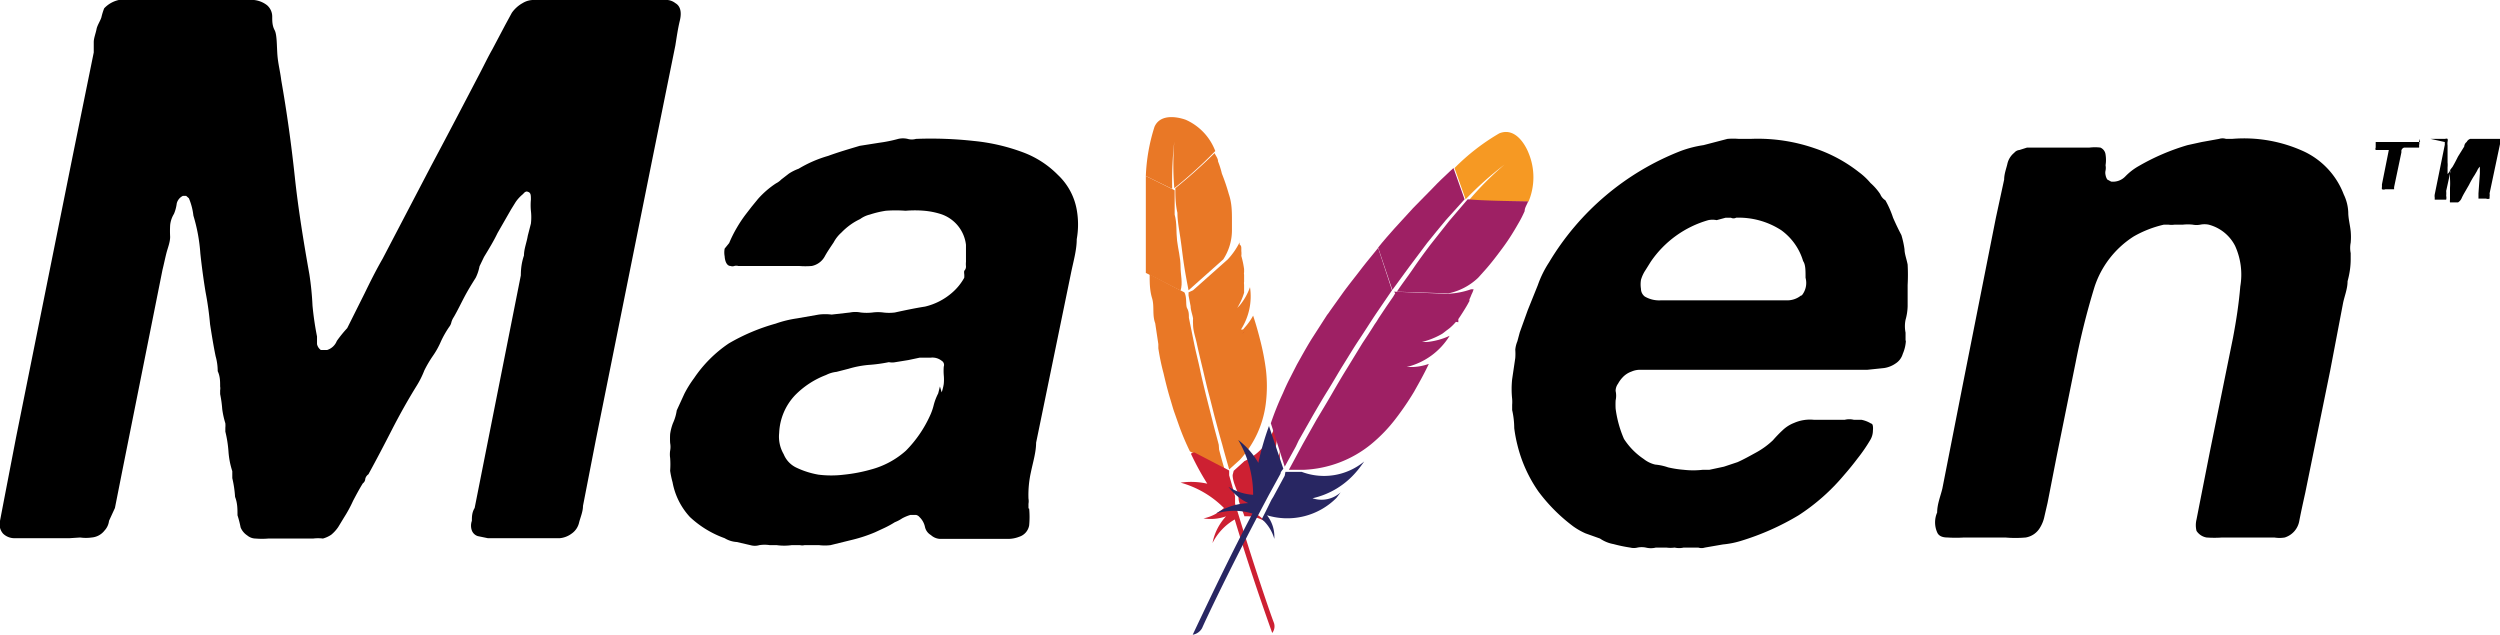 <svg xmlns="http://www.w3.org/2000/svg" xmlns:xlink="http://www.w3.org/1999/xlink" viewBox="0 0 72 18.28"><defs><style>.cls-1{fill:url(#linear-gradient);}.cls-2{fill:none;}.cls-3,.cls-4{fill:#be202e;}.cls-4{opacity:0.35;isolation:isolate;}.cls-5{fill:url(#linear-gradient-2);}.cls-6{fill:url(#linear-gradient-3);}.cls-7{fill:url(#linear-gradient-4);}.cls-8{fill:url(#linear-gradient-5);}.cls-9{fill:url(#linear-gradient-6);}.cls-10{fill:url(#linear-gradient-7);}.cls-11{fill:url(#linear-gradient-8);}.cls-12{fill:url(#linear-gradient-9);}.cls-13{fill:url(#linear-gradient-10);}.cls-14{fill:url(#linear-gradient-11);}.cls-15{fill:url(#linear-gradient-12);}.cls-16{fill:url(#linear-gradient-13);}.cls-17{fill:url(#linear-gradient-14);}.cls-18{fill:url(#linear-gradient-15);}.cls-19{fill:url(#linear-gradient-16);}.cls-20{fill:url(#linear-gradient-17);}.cls-21{fill:url(#linear-gradient-18);}</style><linearGradient id="linear-gradient" x1="-11878.89" y1="822.27" x2="-11862.42" y2="803.01" gradientTransform="matrix(-0.02, -0.12, -0.12, 0.02, -146.51, -1395.77)" gradientUnits="userSpaceOnUse"><stop offset="0" stop-color="#f69923"/><stop offset="0.31" stop-color="#f79a23"/><stop offset="0.84" stop-color="#e97826"/></linearGradient><linearGradient id="linear-gradient-2" x1="-12000.78" y1="824.44" x2="-11883.28" y2="824.44" gradientTransform="matrix(-0.02, -0.12, -0.12, 0.02, -146.51, -1395.77)" gradientUnits="userSpaceOnUse"><stop offset="0.32" stop-color="#9e2064"/><stop offset="0.63" stop-color="#c92037"/><stop offset="0.75" stop-color="#cd2335"/><stop offset="1" stop-color="#e97826"/></linearGradient><linearGradient id="linear-gradient-3" x1="-11986.59" y1="812.64" x2="-11916.57" y2="812.64" gradientTransform="matrix(-0.02, -0.12, -0.12, 0.02, -146.51, -1395.77)" gradientUnits="userSpaceOnUse"><stop offset="0" stop-color="#282662"/><stop offset="0.1" stop-color="#662e8d"/><stop offset="0.79" stop-color="#9f2064"/><stop offset="0.95" stop-color="#cd2032"/></linearGradient><linearGradient id="linear-gradient-4" x1="-11994.18" y1="825.53" x2="-11876.68" y2="825.53" xlink:href="#linear-gradient-2"/><linearGradient id="linear-gradient-5" x1="-11985.61" y1="823.92" x2="-11923.86" y2="823.92" xlink:href="#linear-gradient-3"/><linearGradient id="linear-gradient-6" x1="-11994.18" y1="813.37" x2="-11876.68" y2="813.37" xlink:href="#linear-gradient-2"/><linearGradient id="linear-gradient-7" x1="-12001.47" y1="813.96" x2="-11883.97" y2="813.96" xlink:href="#linear-gradient-2"/><linearGradient id="linear-gradient-8" x1="-11994.18" y1="809.73" x2="-11876.68" y2="809.73" xlink:href="#linear-gradient-2"/><linearGradient id="linear-gradient-9" x1="-11994.18" y1="810.16" x2="-11876.68" y2="810.16" xlink:href="#linear-gradient-2"/><linearGradient id="linear-gradient-10" x1="-10194.97" y1="-1166.52" x2="-10178.5" y2="-1185.78" gradientTransform="matrix(0.07, -0.11, -0.11, -0.07, 663.31, -1223.49)" xlink:href="#linear-gradient"/><linearGradient id="linear-gradient-11" x1="-10316.86" y1="-1164.34" x2="-10199.36" y2="-1164.34" gradientTransform="matrix(0.07, -0.11, -0.11, -0.07, 663.31, -1223.49)" xlink:href="#linear-gradient-2"/><linearGradient id="linear-gradient-12" x1="-10302.67" y1="-1176.15" x2="-10232.65" y2="-1176.15" gradientTransform="matrix(0.07, -0.11, -0.11, -0.07, 663.31, -1223.49)" xlink:href="#linear-gradient-3"/><linearGradient id="linear-gradient-13" x1="-10310.26" y1="-1163.26" x2="-10192.76" y2="-1163.26" gradientTransform="matrix(0.07, -0.11, -0.11, -0.07, 663.31, -1223.49)" xlink:href="#linear-gradient-2"/><linearGradient id="linear-gradient-14" x1="-10301.69" y1="-1164.87" x2="-10239.94" y2="-1164.87" gradientTransform="matrix(0.07, -0.11, -0.11, -0.07, 663.31, -1223.49)" xlink:href="#linear-gradient-3"/><linearGradient id="linear-gradient-15" x1="-10310.26" y1="-1175.42" x2="-10192.76" y2="-1175.42" gradientTransform="matrix(0.07, -0.11, -0.11, -0.07, 663.31, -1223.49)" xlink:href="#linear-gradient-2"/><linearGradient id="linear-gradient-16" x1="-10317.55" y1="-1174.83" x2="-10200.04" y2="-1174.83" gradientTransform="matrix(0.07, -0.11, -0.11, -0.07, 663.31, -1223.49)" xlink:href="#linear-gradient-2"/><linearGradient id="linear-gradient-17" x1="-10310.26" y1="-1179.06" x2="-10192.76" y2="-1179.06" gradientTransform="matrix(0.07, -0.11, -0.11, -0.07, 663.31, -1223.49)" xlink:href="#linear-gradient-2"/><linearGradient id="linear-gradient-18" x1="-10310.26" y1="-1178.63" x2="-10192.76" y2="-1178.63" gradientTransform="matrix(0.07, -0.11, -0.11, -0.07, 663.31, -1223.49)" xlink:href="#linear-gradient-2"/></defs><g id="Layer_2" data-name="Layer 2"><g id="Layer_1-2" data-name="Layer 1"><g id="g8927"><g id="g7248"><path id="path7258" class="cls-1" d="M33.25,3.65A5.3,5.3,0,0,0,33,5.07l.76.37a9.8,9.8,0,0,1,.06-1.36v0a8.12,8.12,0,0,0,0,1.34A13.51,13.51,0,0,0,35,4.35a1.6,1.6,0,0,0-.85-.9S33.46,3.18,33.25,3.65Z"/><path id="path7260" class="cls-2" d="M35.23,7.48h0l0,0h0Z"/><path id="path7262" class="cls-2" d="M35.69,8.8l-.06.07Z"/><path id="path7264" class="cls-2" d="M35.26,12.84s0,0,0,0c-.07-.24-.13-.47-.19-.69s-.13-.5-.19-.74-.13-.5-.18-.74-.12-.49-.17-.73-.08-.37-.11-.56a1.36,1.36,0,0,1,0-.17c0-.12,0-.24-.07-.35l-.06-.31s0-.06,0-.09v0l0,0-.08,0a0,0,0,0,0,0,0c0,.15.05.3.08.46a2.56,2.56,0,0,0,0,.27c0,.24.09.49.15.74s.11.5.16.75.12.48.17.72l.18.72c.07.25.13.49.2.73,0,.06,0,.11,0,.17s.11.38.16.57l.13.06,0,0h0Q35.35,13.19,35.26,12.84Z"/><path id="path7268" class="cls-3" d="M35.89,9.49l-.11.11h0a.12.12,0,0,0,0,0Z"/><path id="path7270" class="cls-4" d="M35.89,9.49l-.11.11h0a.12.12,0,0,0,0,0Z"/><path id="path7272" class="cls-3" d="M35.61,8.88h0l.06-.07a.6.6,0,0,1-.08.08Z"/><path id="path7274" class="cls-4" d="M35.61,8.88h0l.06-.07a.6.6,0,0,1-.08.08Z"/><path id="path7286" class="cls-5" d="M34,7.68c0-.25-.07-.5-.1-.75s0-.5-.07-.75v0c0-.24,0-.47,0-.7L33,5.07s0,.09,0,.14,0,.38,0,.58,0,.47,0,.72l0,.71c0,.21,0,.42,0,.64v0l1,.51C34.07,8.15,34,7.92,34,7.68Z"/><path id="path7298" class="cls-6" d="M35.5,13.68c0,.19.11.39.17.58h0a.19.19,0,0,0,0,.08c0,.14.08.26.17.53a1,1,0,0,1,.58.14.8.8,0,0,0-.56-.3,1.8,1.8,0,0,0,1-1.59l0-.17a.71.71,0,0,1-.41.61h0a2,2,0,0,0,.33-1.26c0-.11,0-.21,0-.33a1.65,1.65,0,0,1-.94,1.31l-.31.28Z"/><path id="path7310" class="cls-7" d="M35.1,12.81c-.06-.24-.13-.48-.19-.73l-.18-.71c-.06-.25-.12-.49-.17-.73s-.12-.5-.17-.75l-.15-.74c0-.09,0-.18-.05-.27s0-.31-.08-.46v0l-1-.52v0c0,.23,0,.46.07.69s0,.48.09.72l.09.6,0,.12a6.5,6.5,0,0,0,.15.72c.06.26.12.5.19.73s.08.28.13.42l.12.34a7.19,7.19,0,0,0,.32.76l1,.52c-.06-.19-.11-.38-.16-.57Z"/><path id="path7322" class="cls-8" d="M34.3,13.07a7.87,7.87,0,0,0,.47.86l0,0A2.16,2.16,0,0,0,34,13.9a2.82,2.82,0,0,1,1.25.73,1.25,1.25,0,0,1-.59.3,1.32,1.32,0,0,0,.65-.06,1.56,1.56,0,0,0-.39.77,1.63,1.63,0,0,1,.64-.68c.3,1,.67,2.12,1.08,3.27a.31.31,0,0,0,.05-.29c-.08-.2-.56-1.58-1.12-3.44,0-.05,0-.11,0-.16l0-.05c-.05-.19-.11-.39-.17-.6,0,0,0-.09,0-.14h0l-1-.52S34.3,13.05,34.3,13.07Z"/><path id="path7334" class="cls-9" d="M34.23,8.42s0,.06,0,.09l.06.31c0,.11.05.23.07.35a1.36,1.36,0,0,0,0,.17c0,.19.07.37.11.56s.11.48.17.73.11.48.18.74.12.48.19.74.12.45.19.69c0,0,0,0,0,0,.06.23.13.47.2.72h0l.31-.28h0a2.94,2.94,0,0,0,.75-1.66,4.06,4.06,0,0,0,0-.92,6.91,6.91,0,0,0-.15-.8c-.06-.24-.13-.5-.22-.77a1.77,1.77,0,0,1-.24.34l-.05.06-.06,0h0A1.77,1.77,0,0,0,36,8.27a1.73,1.73,0,0,1-.3.53l-.07.07,0,0h0a1.72,1.72,0,0,0,.2-.44s0-.06,0-.09l0-.14a.28.28,0,0,1,0-.09V7.91a.15.15,0,0,1,0-.07s0-.06,0-.09a2.78,2.78,0,0,0-.08-.38.57.57,0,0,0,0-.14s0,0,0-.06,0-.09-.05-.13l0-.13h0a.36.36,0,0,1,0,.07,2.07,2.07,0,0,1-.34.49l.28-.26-.28.26h0s0,0,0,0h0l-1,.89Z"/><path id="path7346" class="cls-10" d="M33.85,5.42c0,.21,0,.45.06.71v0c0,.24.05.48.09.76s.06.48.1.74.08.47.13.73l1-.89a1.54,1.54,0,0,0,.25-.87c0-.08,0-.16,0-.24,0-.25,0-.51-.09-.77A5.74,5.74,0,0,0,35.19,5a2.42,2.42,0,0,0-.11-.35c0-.09-.07-.17-.1-.24A15.11,15.11,0,0,1,33.85,5.42Z"/><path id="path7348" class="cls-3" d="M35.84,9.55a.34.34,0,0,0-.06.06h0Z"/><path id="path7350" class="cls-4" d="M35.84,9.55a.34.34,0,0,0-.06.06h0Z"/><path id="path7362" class="cls-11" d="M35.84,9.55a.34.34,0,0,0-.06.06h0Z"/><path id="path7364" class="cls-3" d="M35.61,8.89l0,0a0,0,0,0,0,0,0Z"/><path id="path7366" class="cls-4" d="M35.61,8.89l0,0a0,0,0,0,0,0,0Z"/><path id="path7378" class="cls-12" d="M35.61,8.89l0,0a0,0,0,0,0,0,0Z"/></g><g id="text5492"><path id="path4317" d="M3.62,0H7.17a.73.73,0,0,1,.52.15.43.43,0,0,1,.15.33c0,.13,0,.26.07.39s.06.47.08.72.08.47.11.72c.16.91.29,1.84.39,2.78S8.75,7,8.91,7.9A8.47,8.47,0,0,1,9,8.8a8.67,8.67,0,0,0,.13.89l0,.22a.28.28,0,0,0,.11.17l.07,0s.06,0,.11,0a.44.44,0,0,0,.28-.26A3.61,3.61,0,0,1,10,9.45l.5-1c.16-.33.33-.67.52-1l1.39-2.66c.48-.9.95-1.8,1.42-2.7.12-.23.23-.46.35-.67l.37-.7.19-.35a.93.93,0,0,1,.31-.28A.61.61,0,0,1,15.4,0h3.74a.43.43,0,0,1,.31.09c.14.08.19.25.13.5s-.09.47-.13.72l-.66,3.26-1.63,8.1-.37,1.9c0,.16-.07.32-.11.47a.53.53,0,0,1-.22.33.67.67,0,0,1-.34.13H14.05l-.29-.06a.27.27,0,0,1-.17-.16.41.41,0,0,1,0-.28c0-.11,0-.24.08-.37l.22-1.11L15,7.93q0-.31.09-.57c0-.19.08-.38.11-.57l.09-.35a1.61,1.61,0,0,0,0-.37,1.71,1.71,0,0,1,0-.32c0-.12,0-.19-.07-.22s-.08,0-.1,0l-.07.07a1.07,1.07,0,0,0-.2.22l-.13.21-.39.68c-.11.23-.25.46-.39.69l-.13.27A1.26,1.26,0,0,1,13.7,8c-.12.19-.23.37-.33.56s-.19.38-.3.57a.52.52,0,0,0-.07.15.31.31,0,0,1-.06.13,2.86,2.86,0,0,0-.24.42,2.32,2.32,0,0,1-.24.43,3.38,3.38,0,0,0-.24.41,2.58,2.58,0,0,1-.22.44c-.26.42-.5.85-.72,1.28s-.44.85-.67,1.27a.22.22,0,0,0-.09.13.17.17,0,0,1-.07.13c-.1.16-.19.33-.28.5a3.77,3.77,0,0,1-.26.48l-.17.28a1.07,1.07,0,0,1-.2.22.83.83,0,0,1-.24.11,1.1,1.1,0,0,0-.28,0h-.5l-.37,0H7.73a2.23,2.23,0,0,1-.37,0,.38.38,0,0,1-.24-.09.5.5,0,0,1-.19-.23,3,3,0,0,0-.09-.35c0-.18,0-.35-.07-.53a3.2,3.2,0,0,0-.08-.54l0-.2A2.34,2.34,0,0,1,6.58,13a3.39,3.39,0,0,0-.09-.57v-.11a.69.69,0,0,0,0-.13,2.47,2.47,0,0,1-.09-.41,3.18,3.18,0,0,0-.06-.43v-.11a.31.31,0,0,0,0-.11c0-.15,0-.29-.07-.44a1.59,1.59,0,0,0-.06-.43c-.06-.29-.11-.6-.16-.92a9.05,9.05,0,0,0-.13-.93q-.09-.55-.15-1.11a4.88,4.88,0,0,0-.2-1.09,1.8,1.8,0,0,0-.13-.5l-.08-.07s-.05,0-.09,0a.33.33,0,0,0-.18.22,1.11,1.11,0,0,1-.08.3.76.76,0,0,0-.11.33,3,3,0,0,0,0,.33c0,.16-.07.32-.11.48s-.07.31-.11.47l-1.16,5.8-.21,1.06L3.14,15a.49.49,0,0,1-.13.28.52.52,0,0,1-.37.2,1.15,1.15,0,0,1-.33,0L2,15.5H.4a.47.47,0,0,1-.31-.13A.41.41,0,0,1,0,15l.09-.47.37-1.92,1.63-8.1.61-3c0-.08,0-.19,0-.3s.06-.26.08-.37S2.89.6,2.92.5A1.83,1.83,0,0,1,3,.24.82.82,0,0,1,3.42,0h.09l.11,0Z"/><path id="path4319" d="M29.64,14.65a2.59,2.59,0,0,1,0,.48.42.42,0,0,1-.29.33.87.87,0,0,1-.32.06H27.07a.42.42,0,0,1-.26-.11.36.36,0,0,1-.17-.23.55.55,0,0,0-.16-.29.17.17,0,0,0-.1-.06s-.08,0-.16,0a1.22,1.22,0,0,0-.24.1,1.06,1.06,0,0,1-.21.11,2.69,2.69,0,0,1-.29.16l-.28.13a4.23,4.23,0,0,1-.63.21l-.65.16a1.35,1.35,0,0,1-.33,0l-.28,0h-.14a.28.28,0,0,1-.13,0H22.8a1.55,1.55,0,0,1-.43,0h-.2a1,1,0,0,0-.3,0,.46.46,0,0,1-.26,0l-.39-.09a.76.76,0,0,1-.35-.11,2.88,2.88,0,0,1-1-.61,2,2,0,0,1-.5-1,2.72,2.72,0,0,1-.07-.33,2.42,2.42,0,0,0,0-.37.74.74,0,0,1,0-.21.6.6,0,0,0,0-.22,2.23,2.23,0,0,1,0-.26,1.46,1.46,0,0,1,.08-.31,1.35,1.35,0,0,0,.11-.37l.22-.48a3.16,3.16,0,0,1,.28-.45,3.69,3.69,0,0,1,1-1,5.71,5.71,0,0,1,1.35-.57,3.2,3.2,0,0,1,.61-.15l.63-.11a1.45,1.45,0,0,1,.37,0L24.48,9a.8.8,0,0,1,.31,0,1.48,1.48,0,0,0,.34,0,1.18,1.18,0,0,1,.31,0,1.35,1.35,0,0,0,.33,0c.32-.07.61-.13.87-.17a1.82,1.82,0,0,0,.78-.4,1.58,1.58,0,0,0,.35-.43.65.65,0,0,0,0-.11.29.29,0,0,1,0-.09.17.17,0,0,0,.05-.13.68.68,0,0,1,0-.13V7.05a1.06,1.06,0,0,0-.74-.89,2.2,2.2,0,0,0-.46-.09,3.17,3.17,0,0,0-.54,0,3.66,3.66,0,0,0-.57,0,2.82,2.82,0,0,0-.46.11.79.79,0,0,0-.28.13,1.74,1.74,0,0,0-.26.15,1.9,1.9,0,0,0-.28.24,1,1,0,0,0-.22.28c-.1.15-.19.28-.26.41a.55.55,0,0,1-.37.27,2.21,2.21,0,0,1-.37,0H21.87l-.24,0-.18,0h-.19a.2.2,0,0,0-.11,0,.16.16,0,0,1-.11,0c-.1,0-.16-.12-.17-.28a.6.6,0,0,1,0-.22L21,7a3.61,3.61,0,0,1,.22-.44,3.77,3.77,0,0,1,.26-.39l.17-.22.18-.22a2.59,2.59,0,0,1,.52-.45.55.55,0,0,0,.15-.11L22.72,5A1.36,1.36,0,0,1,23,4.86a3.54,3.54,0,0,1,.85-.37c.3-.11.61-.2.91-.29l.57-.09A4,4,0,0,0,25.87,4a.6.6,0,0,1,.27,0,.43.43,0,0,0,.24,0,11.29,11.29,0,0,1,1.67.06,5.59,5.59,0,0,1,1.42.33,2.76,2.76,0,0,1,1,.65,1.81,1.81,0,0,1,.54,1,2.42,2.42,0,0,1,0,.85c0,.32-.1.65-.17,1l-1,4.86c0,.27-.09.56-.15.85a3,3,0,0,0-.07.76.44.44,0,0,1,0,.15v.13ZM27.12,11.3a1.4,1.4,0,0,0,.06-.24,1.28,1.28,0,0,0,0-.26,1.66,1.66,0,0,1,0-.24.14.14,0,0,0-.06-.17.43.43,0,0,0-.31-.09l-.15,0-.17,0-.33.07-.37.06a.47.47,0,0,1-.19,0,4.37,4.37,0,0,1-.59.08,2.87,2.87,0,0,0-.57.11l-.35.09a.86.86,0,0,0-.3.09,2.49,2.49,0,0,0-.89.58,1.68,1.68,0,0,0-.46,1.09,1,1,0,0,0,.13.61.73.73,0,0,0,.37.39,2.45,2.45,0,0,0,.63.2,3,3,0,0,0,.74,0,4.5,4.5,0,0,0,.78-.15,2.45,2.45,0,0,0,1-.54,3.47,3.47,0,0,0,.69-1,1.63,1.63,0,0,0,.11-.31,1.58,1.58,0,0,1,.13-.34l.05-.2Z"/><path id="path4321" class="cls-2" d="M33.61,4.29H35.2l.46,0A.57.57,0,0,1,36,4.4a.63.63,0,0,1,.22.56,4.28,4.28,0,0,0,.09.7c.06.48.11,1,.15,1.48s.1,1,.15,1.48.1.71.13,1.07.08.71.13,1c0,.13,0,.27.05.42a.26.26,0,0,0,.28.22.21.21,0,0,1,.09,0l.06-.06.16-.22.13-.24a2.17,2.17,0,0,0,.26-.5,3,3,0,0,1,.26-.5c.32-.61.63-1.22.94-1.83s.61-1.24.93-1.85a3,3,0,0,0,.28-.52c.09-.19.18-.37.27-.53l.17-.35A1,1,0,0,1,41,4.44a1.86,1.86,0,0,1,.31-.13.52.52,0,0,1,.28,0H43l.43,0a.39.39,0,0,1,.31.11c.07.07.08.18,0,.33a2.1,2.1,0,0,1-.13.32c-.12.21-.23.42-.35.66s-.23.42-.35.63-.11.2-.15.3l-.13.26c-.1.16-.2.32-.28.48l-.26.48A1,1,0,0,1,42,8a.52.52,0,0,1-.06.13c-.13.22-.26.45-.37.68l-.35.65q-.37.66-.72,1.35c-.23.45-.48.9-.74,1.33-.12.2-.23.41-.33.61s-.19.39-.3.59a2.19,2.19,0,0,0-.11.19l-.11.18c-.09.16-.17.32-.26.5a3.77,3.77,0,0,1-.26.48l-.29.46a.71.71,0,0,1-.37.28,1.32,1.32,0,0,1-.39.06l-.39,0H35.05a.7.7,0,0,1-.37-.09.48.48,0,0,1-.18-.26c0-.11,0-.24,0-.37a4.29,4.29,0,0,1-.11-.54c0-.19,0-.37-.07-.55a.77.77,0,0,1,0-.15,1.37,1.37,0,0,0,0-.19,4.85,4.85,0,0,1-.09-.55,3.43,3.43,0,0,0-.08-.56.81.81,0,0,1,0-.2.86.86,0,0,0,0-.22,2.63,2.63,0,0,1-.06-.39c0-.14,0-.28-.07-.41a.69.69,0,0,1,0-.13.43.43,0,0,0,0-.16c0-.13,0-.26-.07-.39a3.12,3.12,0,0,0-.06-.41c-.06-.34-.11-.68-.15-1s-.09-.71-.13-1.06a9.69,9.69,0,0,1-.2-1.18q0-.6-.15-1.2L33,4.88a.78.78,0,0,1,0-.16.48.48,0,0,1,.09-.19.51.51,0,0,1,.35-.22l.15,0Z"/><path id="path4323" d="M54.89,9.8a1.08,1.08,0,0,1-.09.39.49.49,0,0,1-.21.28.78.78,0,0,1-.33.13l-.48.05h-.5l-.43,0H47.23a.6.6,0,0,0-.24.05.64.64,0,0,0-.26.17.84.84,0,0,0-.13.18.35.35,0,0,0-.07.21.62.62,0,0,1,0,.27,2.32,2.32,0,0,0,0,.24,3.22,3.22,0,0,0,.24.87,2,2,0,0,0,.57.58.84.84,0,0,0,.33.16,1.53,1.53,0,0,1,.37.08,3.07,3.07,0,0,0,.45.07,2.41,2.41,0,0,0,.55,0h.19l.42-.09.39-.13c.16-.07.34-.17.54-.28a2.3,2.3,0,0,0,.48-.35,3.83,3.83,0,0,1,.28-.29,1,1,0,0,1,.33-.21,1.14,1.14,0,0,1,.57-.09h.89a.54.54,0,0,1,.26,0h.22a.85.85,0,0,1,.28.11c.05,0,.06.1.05.2a.53.53,0,0,1-.07.26,4.63,4.63,0,0,1-.37.54q-.18.24-.39.48a5.87,5.87,0,0,1-1.31,1.16,7.41,7.41,0,0,1-1.67.74,2.55,2.55,0,0,1-.51.1l-.52.09a.31.31,0,0,1-.19,0l-.18,0h-.24a.57.57,0,0,1-.26,0,.88.88,0,0,1-.24,0h-.3a.59.59,0,0,1-.29,0,.61.61,0,0,0-.24,0,.43.43,0,0,1-.21,0,4.1,4.1,0,0,1-.48-.1,1,1,0,0,1-.39-.16l-.42-.15a2,2,0,0,1-.35-.2,4.94,4.94,0,0,1-1-1,4,4,0,0,1-.61-1.35,4,4,0,0,1-.09-.48,2.37,2.37,0,0,0-.06-.52v-.15a1.11,1.11,0,0,0,0-.17,2.71,2.71,0,0,1,0-.57l.09-.61a1.66,1.66,0,0,0,0-.24.84.84,0,0,1,.06-.24l.07-.26L44,8.93l.29-.72a3,3,0,0,1,.32-.65A7.66,7.66,0,0,1,48.4,4.35a3.21,3.21,0,0,1,.66-.17L49.75,4a1.94,1.94,0,0,1,.33,0l.33,0a5,5,0,0,1,1.85.27,4.24,4.24,0,0,1,1.28.69,1.93,1.93,0,0,1,.33.31,1.65,1.65,0,0,1,.28.32.38.38,0,0,0,.15.18,2.81,2.81,0,0,1,.22.5c.07.16.15.33.24.5a2.71,2.71,0,0,1,.09.41c0,.13.06.28.09.44a5.47,5.47,0,0,1,0,.59l0,.61a1.55,1.55,0,0,1-.06.39.94.94,0,0,0,0,.37l0,.24Zm-3-1.29A.57.57,0,0,0,52,8c0-.22,0-.38-.07-.48a1.69,1.69,0,0,0-.63-.89A2.25,2.25,0,0,0,50,6.27a.16.16,0,0,1-.15,0h-.15l-.26.07a.61.61,0,0,0-.24,0,3,3,0,0,0-1.66,1.2l-.15.24a1,1,0,0,0-.13.28.85.85,0,0,0,0,.26.28.28,0,0,0,.11.22.82.82,0,0,0,.46.11h3.64A.63.63,0,0,0,51.87,8.51Z"/><path id="path4325" d="M64.28,4a4.13,4.13,0,0,1,2.09.37A2.25,2.25,0,0,1,67.5,5.6a1.29,1.29,0,0,1,.13.52c0,.17.05.35.07.54a1.82,1.82,0,0,1,0,.33.76.76,0,0,0,0,.3c0,.09,0,.15,0,.18q0,.3-.09.63c0,.22-.09.43-.13.63l-.37,1.94-.72,3.53c-.06.27-.12.54-.17.8a.61.61,0,0,1-.42.48.91.91,0,0,1-.3,0H64a3.1,3.1,0,0,1-.45,0,.43.43,0,0,1-.29-.19.68.68,0,0,1,0-.33l.09-.46.3-1.52.66-3.25c.1-.53.17-1,.21-1.48a2,2,0,0,0-.15-1.17,1.19,1.19,0,0,0-.76-.61.6.6,0,0,0-.24,0,.57.57,0,0,1-.22,0,1.3,1.3,0,0,0-.28,0l-.24,0a.62.62,0,0,1-.18,0l-.13,0a3.16,3.16,0,0,0-.87.34,2.73,2.73,0,0,0-1.13,1.46,21.25,21.25,0,0,0-.54,2.16l-.55,2.72-.26,1.33-.09.39a1,1,0,0,1-.13.33.59.59,0,0,1-.41.28,3.34,3.34,0,0,1-.59,0H56.57a3.85,3.85,0,0,1-.48,0q-.24,0-.3-.15a.71.71,0,0,1,0-.57c0-.24.1-.48.15-.69l.59-3,.95-4.79.24-1.11c0-.16.06-.31.09-.44a.57.57,0,0,1,.2-.33.22.22,0,0,1,.15-.08l.22-.07h.11l.21,0h1.16l.32,0a1.37,1.37,0,0,1,.31,0,.25.25,0,0,1,.15.2,1,1,0,0,1,0,.31.39.39,0,0,1,0,.15.28.28,0,0,0,0,.13.34.34,0,0,0,.05.13l.11.06a.49.49,0,0,0,.41-.15,1.7,1.7,0,0,1,.39-.3A6.39,6.39,0,0,1,63,4.18l.41-.09L63.91,4a.33.33,0,0,1,.2,0Z"/></g><g id="text9112"><path id="path4328" d="M69.67,4s0,0,0,.07a.2.2,0,0,1,0,.11v0a.43.43,0,0,1,0,.07l-.06,0h-.36s-.06,0-.09.08a.07.07,0,0,0,0,0v.06l-.21,1v0a0,0,0,0,1,0,0v.06l0,0a.07.07,0,0,1,0,0h-.25a.13.13,0,0,1-.1,0,.13.13,0,0,1,0-.06s0,0,0-.08l.2-1v0a.08.08,0,0,0,0,0V4.41s0-.08,0-.09l-.12,0h-.26a.08.08,0,0,1,0-.07s0-.07,0-.11v0s0,0,0-.05l0,0,0,0h1.28l0,0ZM72,4a.15.15,0,0,1,0,.07s0,0,0,.08L71.7,5.57a.29.29,0,0,1,0,.09l0,.06a.13.13,0,0,1-.1,0h-.22a.07.07,0,0,1,0,0V5.57a0,0,0,0,1,0,0v0L71.42,5l0-.11s0-.06,0-.09,0,0,0,0,0,0,0,0a0,0,0,0,0,0,0l0,0a.36.36,0,0,0-.08.12l-.07.12a2.54,2.54,0,0,0-.16.28l-.15.26s-.05.09-.07.14a.27.27,0,0,1-.1.11l-.06,0h-.17l0,0s0,0,0,0v0a.24.24,0,0,1,0-.08s0-.06,0-.09,0-.17,0-.25a2,2,0,0,0,0-.26l0-.15a.28.28,0,0,0,0-.13h0l0,0s0,0,0,0,0,0,0,0v.07l0,0V5l-.11.5a.78.78,0,0,1,0,.14.23.23,0,0,1,0,.11l0,0h-.25l-.08,0s0,0,0-.06a.28.28,0,0,1,0-.09l.29-1.43s0-.06,0-.08L70,4,70,4h.42a.08.08,0,0,1,.07,0,.15.15,0,0,1,0,.08.43.43,0,0,0,0,.11c0,.08,0,.16,0,.24s0,.17,0,.25a.7.7,0,0,1,0,.14l0,.13s0,0,0,.06,0,0,0,0h0l0,0a.23.23,0,0,0,.07-.1.61.61,0,0,1,.07-.1c.06-.1.11-.2.16-.3l.18-.29s0-.08.07-.13a.18.18,0,0,1,.1-.09h.38a0,0,0,0,1,0,0h0s0,0,0,0Z"/></g><g id="g4701"><path id="path4710" class="cls-13" d="M43.18,3.84a6.2,6.2,0,0,0-1.29,1l.32.9a9.66,9.66,0,0,1,1.12-1,.12.12,0,0,0,0,0s0,0,0,0a8.89,8.89,0,0,0-1.06,1.07c.45,0,1.16,0,1.75,0a1.82,1.82,0,0,0,0-1.41S43.73,3.62,43.18,3.84Z"/><path id="path4712" class="cls-2" d="M41.73,8.5h0Z"/><path id="path4714" class="cls-2" d="M41.06,9.92h0Z"/><path id="path4716" class="cls-2" d="M37.5,12.83a.08.08,0,0,0,0,0l.4-.71c.15-.25.29-.5.44-.74s.29-.5.44-.74l.44-.72c.12-.18.24-.36.35-.54a1.63,1.63,0,0,0,.11-.17l.22-.33.2-.29s.05-.07.06-.1h0l0-.09,0,0-.3.43c0,.09-.11.17-.17.26s-.31.47-.47.71l-.46.74-.44.72c-.14.24-.29.48-.42.72l-.43.74-.09.17-.33.59.05.14h.06v0C37.23,13.32,37.37,13.07,37.5,12.83Z"/><path id="path4720" class="cls-3" d="M40.67,10.64h0Z"/><path id="path4722" class="cls-4" d="M40.67,10.64h0Z"/><path id="path4724" class="cls-3" d="M40.92,9.93Z"/><path id="path4726" class="cls-4" d="M40.92,9.93Z"/><path id="path4737" class="cls-14" d="M40.59,7.68,41.1,7c.18-.23.36-.44.54-.66l0,0,.54-.6-.32-.9-.12.11c-.15.14-.31.29-.47.46s-.37.37-.57.58l-.54.59c-.16.18-.32.36-.47.55l0,0,.41,1.22Z"/><path id="path4748" class="cls-15" d="M37,13.7l-.33.61h0l-.05.08c-.07.14-.13.27-.28.56a1.17,1.17,0,0,1,.36.57,1,1,0,0,0-.21-.68,2,2,0,0,0,2-.5l.12-.16a.82.82,0,0,1-.81.17h0a2.32,2.32,0,0,0,1.26-.76c.08-.09.15-.19.23-.3a1.82,1.82,0,0,1-1.8.3h-.47Z"/><path id="path4759" class="cls-16" d="M37.4,12.69l.42-.74c.14-.24.28-.48.43-.72s.29-.49.44-.73.3-.49.46-.73.31-.48.47-.72l.17-.25.3-.44v0l-.4-1.22,0,0c-.16.2-.33.4-.49.61s-.33.42-.5.65l-.4.56a1,1,0,0,1-.08.11l-.45.7c-.16.26-.29.5-.42.73l-.23.45c-.06.12-.12.25-.17.37a8.31,8.31,0,0,0-.35.87L37,13.44l.32-.58Z"/><path id="path4770" class="cls-17" d="M36.55,12.26a8.15,8.15,0,0,0-.31,1.07v0a2.25,2.25,0,0,0-.58-.66,3.09,3.09,0,0,1,.43,1.58,1.49,1.49,0,0,1-.71-.23,1.54,1.54,0,0,0,.57.47,1.81,1.81,0,0,0-.93.3,1.8,1.8,0,0,1,1.05,0c-.56,1.06-1.13,2.24-1.72,3.49a.38.38,0,0,0,.27-.19c.1-.23.8-1.72,1.83-3.66l.09-.17,0,0,.34-.62c0-.05.05-.1.08-.14h0l-.41-1.22Z"/><path id="path4781" class="cls-18" d="M40.18,8.45l-.06.1-.2.29-.22.33a1.63,1.63,0,0,1-.11.17c-.11.18-.23.36-.35.54l-.44.72c-.15.24-.29.48-.44.74s-.29.49-.44.74l-.4.71a.08.08,0,0,1,0,0l-.4.74v0h.44a3.29,3.29,0,0,0,1.92-.73,4.42,4.42,0,0,0,.73-.76,8.12,8.12,0,0,0,.51-.75c.14-.25.29-.51.43-.81a1.57,1.57,0,0,1-.46.09h-.18a2,2,0,0,0,1.24-.9,2,2,0,0,1-.66.18h-.14a2.26,2.26,0,0,0,.5-.19l.09-.05.13-.1.08-.06a1.53,1.53,0,0,0,.18-.18L42,9.28,42,9.19c.09-.13.17-.26.23-.36s.06-.11.09-.16l0-.05a1.47,1.47,0,0,0,.06-.14.77.77,0,0,0,.06-.15h0l-.07,0a2.28,2.28,0,0,1-.67.13l.44,0-.44,0h-.06l-1.49-.06S40.19,8.45,40.18,8.45Z"/><path id="path4792" class="cls-19" d="M42.27,5.74l-.53.62,0,0-.53.67c-.16.21-.33.44-.5.69s-.32.44-.48.68l1.48.05A1.76,1.76,0,0,0,42.57,8l.18-.2c.19-.21.37-.45.54-.68s.31-.46.43-.67a3.28,3.28,0,0,0,.19-.37c0-.1.07-.19.1-.28C43.43,5.79,42.72,5.78,42.27,5.74Z"/><path id="path4794" class="cls-3" d="M40.58,10.64h0Z"/><path id="path4796" class="cls-4" d="M40.58,10.64h0Z"/><path id="path4807" class="cls-20" d="M40.58,10.64h0Z"/><path id="path4809" class="cls-3" d="M40.92,9.93h0Z"/><path id="path4811" class="cls-4" d="M40.92,9.93h0Z"/><path id="path4822" class="cls-21" d="M40.92,9.93h0Z"/></g></g></g></g></svg>